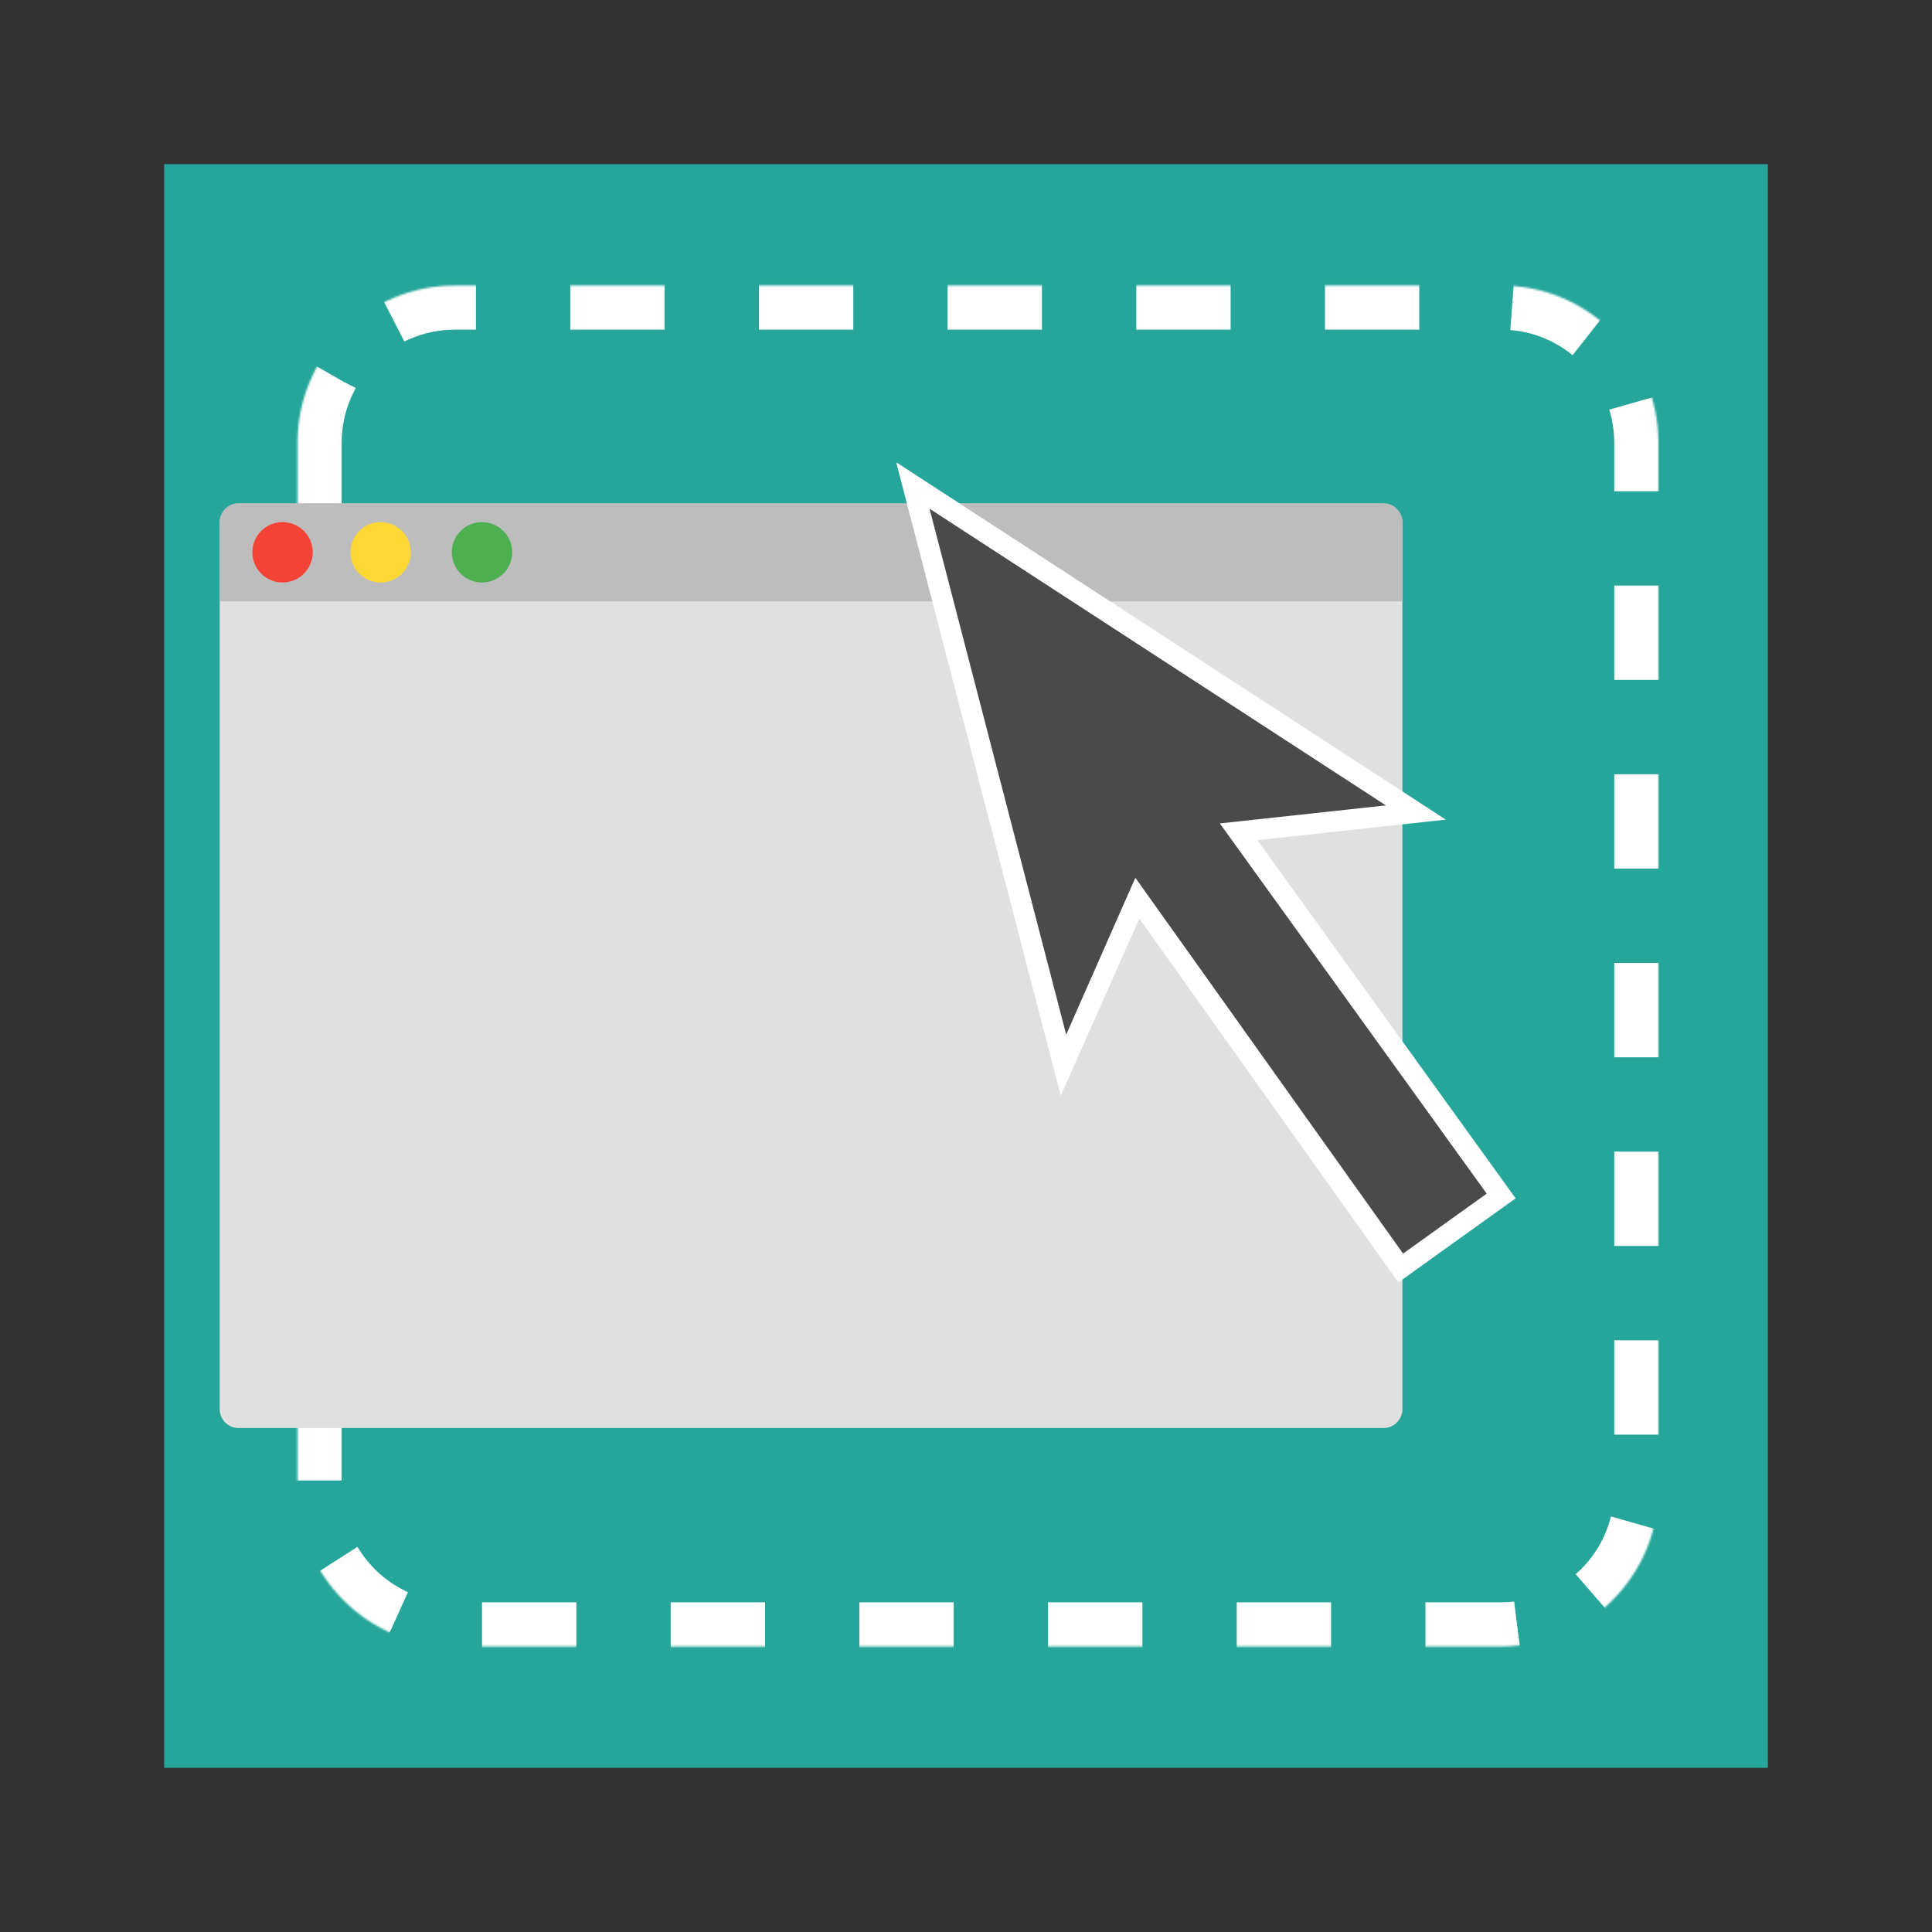 <?xml version="1.0" standalone="no"?>
<!-- Generator: Gravit.io -->
<svg xmlns="http://www.w3.org/2000/svg" xmlns:xlink="http://www.w3.org/1999/xlink" style="isolation:isolate" viewBox="0 0 1024 1024" width="1024" height="1024">
    <rect x="0" y="0" width="1024" height="1024" fill="#333333" stroke="none"/>
    <defs>
        <clipPath id="_clipPath_dOVWCwSzjOSic8Jq3qKPLjO2p0G3T8Gw">
            <rect width="1024" height="1024" />
        </clipPath>
    </defs>
    <g clip-path="url(#_clipPath_dOVWCwSzjOSic8Jq3qKPLjO2p0G3T8Gw)">
        <rect x="87" y="87" width="850" height="850" transform="matrix(1,0,0,1,0,0)" fill="rgb(38,166,154)" />
        <mask id="_mask_TxNdaeq7kDu3jNPDcEWWFh2HRuSMLLCE">
            <path d=" M 157.676 234.696 L 157.676 789.304 C 157.676 835.311 195.028 872.662 241.034 872.662 L 795.642 872.662 C 841.649 872.662 879 835.311 879 789.304 L 879 234.696 C 879 188.689 841.649 151.338 795.642 151.338 L 241.034 151.338 C 195.028 151.338 157.676 188.689 157.676 234.696 Z " fill-rule="evenodd" fill="white" stroke="none" />
        </mask>
        <path d=" M 157.676 234.696 L 157.676 789.304 C 157.676 835.311 195.028 872.662 241.034 872.662 L 795.642 872.662 C 841.649 872.662 879 835.311 879 789.304 L 879 234.696 C 879 188.689 841.649 151.338 795.642 151.338 L 241.034 151.338 C 195.028 151.338 157.676 188.689 157.676 234.696 Z " fill-rule="evenodd" fill="none" mask="url(#_mask_TxNdaeq7kDu3jNPDcEWWFh2HRuSMLLCE)" vector-effect="non-scaling-stroke" stroke-width="46.803" stroke-dasharray="50,50,50,50" stroke="rgb(255,255,255)" stroke-linejoin="miter" stroke-linecap="butt" stroke-miterlimit="10" />
        <g id="window">
            <path d=" M 116.431 277.12 L 116.431 746.88 C 116.431 752.399 120.912 756.88 126.431 756.88 L 733.307 756.88 C 738.826 756.88 743.307 752.399 743.307 746.88 L 743.307 277.12 C 743.307 271.601 738.826 267.12 733.307 267.12 L 126.431 267.12 C 120.912 267.12 116.431 271.601 116.431 277.12 Z " fill-rule="evenodd" fill="rgb(224,224,224)" />
            <path d=" M 116.431 276.71 L 116.431 318.753 L 743.307 318.753 L 743.307 276.71 C 743.307 271.191 738.826 266.71 733.307 266.71 L 126.431 266.71 C 120.912 266.71 116.431 271.191 116.431 276.71 Z " fill-rule="evenodd" fill="rgb(189,189,189)" />
            <g id="windows buttons">
                <path d=" M 149.76 308.731 C 158.596 308.731 165.76 301.568 165.76 292.731 C 165.76 283.895 158.596 276.731 149.76 276.731 C 140.923 276.731 133.76 283.895 133.76 292.731 C 133.76 301.568 140.923 308.731 149.76 308.731 Z " fill-rule="evenodd" fill="rgb(244,67,54)" />
                <path d=" M 201.746 308.731 C 210.583 308.731 217.746 301.568 217.746 292.731 C 217.746 283.895 210.583 276.731 201.746 276.731 C 192.909 276.731 185.746 283.895 185.746 292.731 C 185.746 301.568 192.909 308.731 201.746 308.731 Z " fill-rule="evenodd" fill="rgb(253,216,53)" />
                <path d=" M 255.465 308.731 C 264.302 308.731 271.465 301.568 271.465 292.731 C 271.465 283.895 264.302 276.731 255.465 276.731 C 246.629 276.731 239.465 283.895 239.465 292.731 C 239.465 301.568 246.629 308.731 255.465 308.731 Z " fill-rule="evenodd" fill="rgb(76,175,80)" />
            </g>
        </g>
        <g id="arrow">
            <path d=" M 602.214 476.028 L 740.044 672.261 L 793.841 635.8 L 653.57 440.01 L 749.21 430.414 L 483.76 257.821 L 563.24 563.737 L 602.214 476.028 Z " fill="rgb(74,74,74)" />
            <path d=" M 601.762 465.236 L 743.662 664.424 L 787.981 632.651 L 646.536 436.429 L 734.558 426.883 L 492.678 269.616 L 565.1 548.368 L 601.762 465.236 Z  M 603.876 486.879 L 741.184 679.7 L 803.312 635.151 L 666.458 445.295 L 766.287 434.424 L 475 245 L 562.21 580.738 L 603.876 486.879 Z " fill-rule="evenodd" fill="rgb(255,255,255)" />
        </g>
    </g>
</svg>